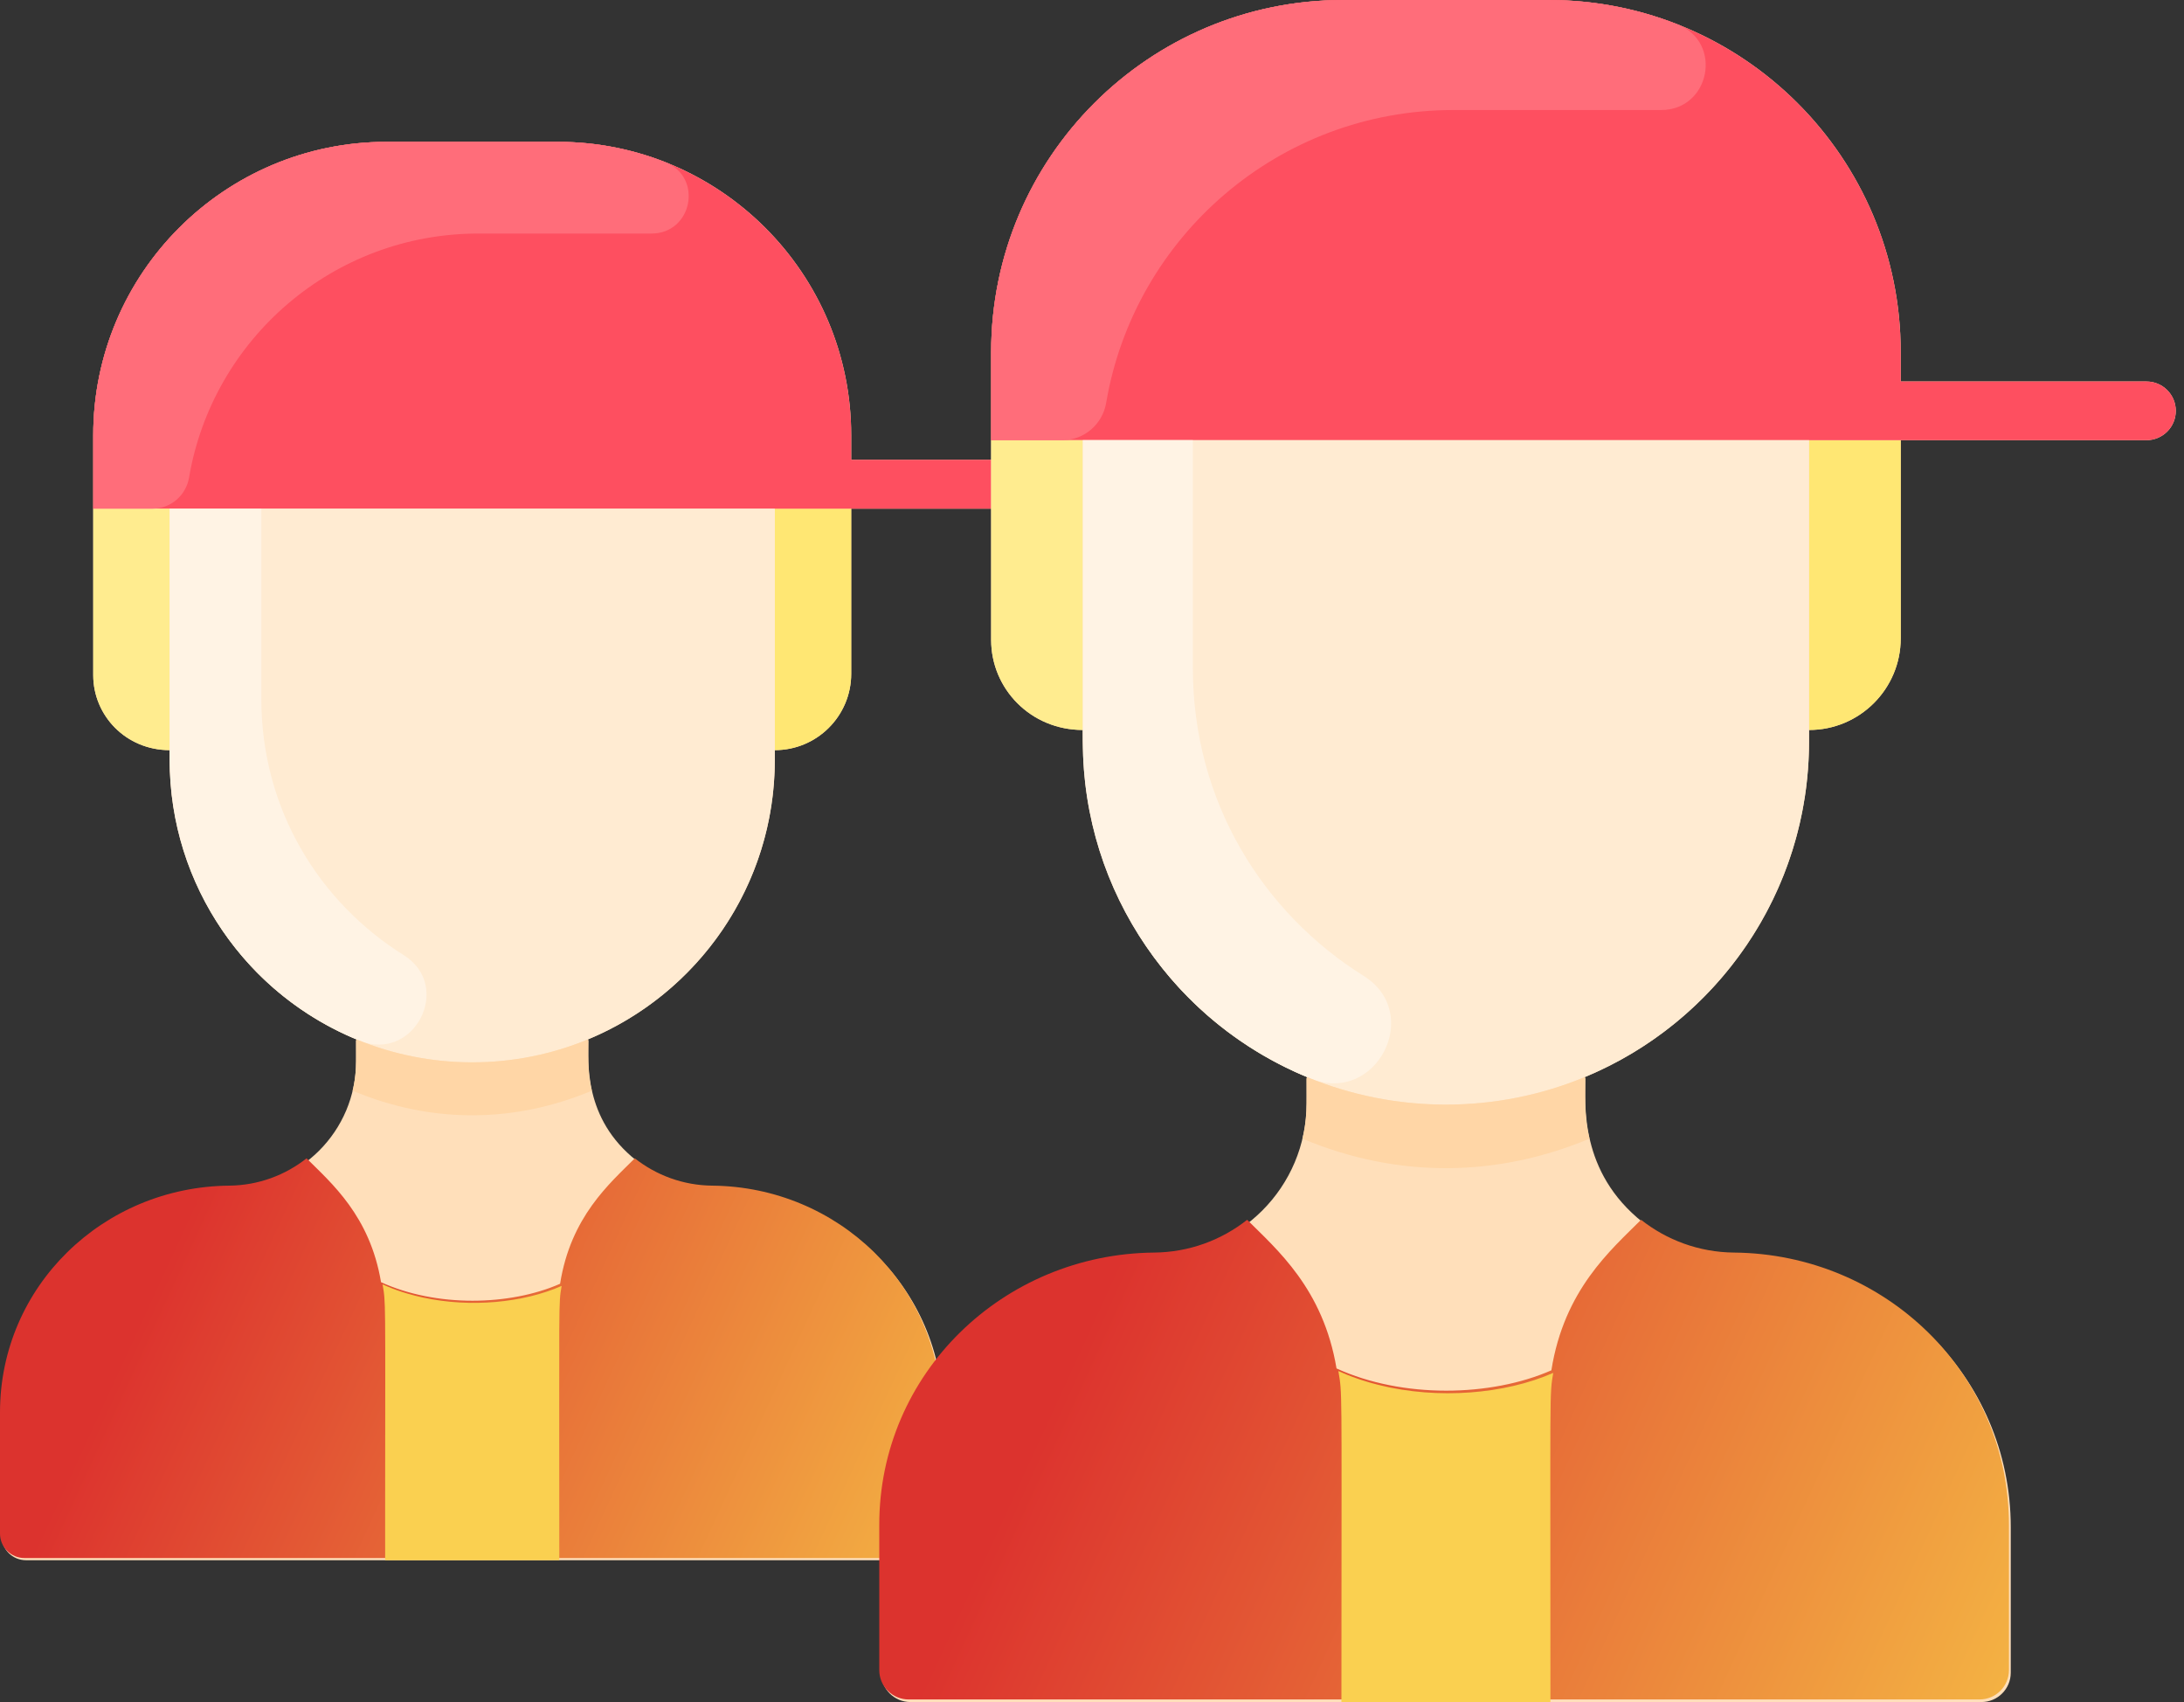 <?xml version="1.0" encoding="UTF-8"?>
<svg width="77px" height="60px" viewBox="0 0 77 60" version="1.1" xmlns="http://www.w3.org/2000/svg" xmlns:xlink="http://www.w3.org/1999/xlink">
    <rect x="0" y="0" width="77" height="60" fill="#333333" stroke="none"/>
    <!-- Generator: Sketch 64 (93537) - https://sketch.com -->
    <title>Group 3</title>
    <desc>Created with Sketch.</desc>
    <defs>
        <linearGradient x1="116.816%" y1="59.012%" x2="14.982%" y2="38.982%" id="linearGradient-1">
            <stop stop-color="#F6BE45" offset="0%"></stop>
            <stop stop-color="#DC332E" offset="100%"></stop>
            <stop stop-color="#DC332E" offset="100%"></stop>
        </linearGradient>
        <linearGradient x1="116.816%" y1="59.012%" x2="14.982%" y2="38.982%" id="linearGradient-2">
            <stop stop-color="#F6BE45" offset="0%"></stop>
            <stop stop-color="#DC332E" offset="100%"></stop>
            <stop stop-color="#DC332E" offset="100%"></stop>
        </linearGradient>
    </defs>
    <g id="Page-1" stroke="none" stroke-width="1" fill="none" fill-rule="evenodd">
        <g id="Artboard" transform="translate(-2178, -1755)">
            <g id="Group-3" transform="translate(2178, 1755)">
                <g id="person-copy" transform="translate(0, 5)">
                    <path d="M38.093,12.069 C38.093,12.545 37.707,12.931 37.231,12.931 L30.011,12.931 L30.011,18.75 C30.011,20.238 28.805,21.444 27.317,21.444 L27.317,21.781 C27.317,26.228 24.596,30.04 20.727,31.641 L20.744,31.681 C20.744,32.432 20.563,34.429 22.435,35.909 C23.186,36.503 24.135,36.862 25.165,36.872 C29.608,36.914 33.244,40.422 33.244,44.865 L33.244,49.138 C33.244,49.614 32.858,50 32.381,50 L0.916,50 C0.44,50 0.054,49.614 0.054,49.138 L0.054,44.865 C0.054,40.422 3.69,36.914 8.133,36.872 C10.566,36.849 12.554,34.877 12.554,32.417 L12.554,31.681 L12.57,31.641 C8.702,30.04 5.981,26.228 5.981,21.781 L5.981,21.444 C4.445,21.444 3.287,20.23 3.287,18.8 L3.287,10.345 C3.287,4.631 7.918,8.32667268e-15 13.631,8.32667268e-15 L19.666,8.32667268e-15 C25.379,8.32667268e-15 30.011,4.631 30.011,10.345 L30.011,11.207 L37.231,11.207 C37.707,11.207 38.093,11.593 38.093,12.069 Z" id="Path" fill="#FFDFBA" fill-rule="nonzero"></path>
                    <path d="M30.011,12.931 L30.011,18.75 C30.011,20.238 28.805,21.444 27.317,21.444 C27.317,20.073 27.317,15.524 27.317,12.931 L30.011,12.931 Z" id="Path" fill="#FFE773" fill-rule="nonzero"></path>
                    <path d="M38.093,12.069 C38.093,12.545 37.707,12.931 37.231,12.931 L3.287,12.931 L3.287,10.345 C3.287,4.631 7.918,0 13.631,0 L19.666,0 C25.379,0 30.011,4.631 30.011,10.345 L30.011,11.207 L37.231,11.207 C37.707,11.207 38.093,11.593 38.093,12.069 Z" id="Path" fill="#FE4F60" fill-rule="nonzero"></path>
                    <path d="M27.317,21.781 C27.317,27.675 22.538,32.449 16.649,32.449 C11.1,32.449 5.981,28.136 5.981,21.444 L5.981,12.931 L27.317,12.931 L27.317,21.781 Z" id="Path" fill="#FFEBD2" fill-rule="nonzero"></path>
                    <path d="M33.19,44.789 L33.19,49.062 C33.19,49.538 32.804,49.924 32.328,49.924 L0.862,49.924 C0.386,49.924 7.99360578e-14,49.538 7.99360578e-14,49.062 L7.99360578e-14,44.789 C7.99360578e-14,40.346 3.636,36.838 8.079,36.796 C9.109,36.786 10.057,36.427 10.808,35.833 C11.674,36.699 13.043,37.854 13.434,40.2 C15.377,41.086 17.972,41.036 19.747,40.255 C20.121,37.889 21.493,36.722 22.381,35.833 C23.133,36.427 24.081,36.786 25.111,36.796 C29.554,36.838 33.19,40.346 33.19,44.789 Z" id="Path-Copy" fill="url(#linearGradient-1)"></path>
                    <path d="M13.579,50 L13.579,48.125 C13.583,40.619 13.603,40.954 13.488,40.276 C13.708,40.376 13.935,40.464 14.169,40.541 C14.227,40.56 14.285,40.578 14.343,40.595 L14.169,40.541 C14.236,40.563 14.304,40.584 14.372,40.604 L14.343,40.595 C14.53,40.651 14.721,40.7 14.913,40.741 C16.586,41.102 18.44,40.929 19.801,40.331 C19.689,41.023 19.719,40.549 19.719,50 L13.579,50 Z" id="Combined-Shape" fill="#FAD050" fill-rule="nonzero"></path>
                    <path d="M5.981,12.931 L5.981,21.444 C4.445,21.444 3.287,20.23 3.287,18.8 L3.287,12.931 L5.981,12.931 Z" id="Path" fill="#FFEC8F" fill-rule="nonzero"></path>
                    <path d="M9.213,12.931 L9.213,19.626 C9.213,23.56 11.281,26.823 14.233,28.67 C15.987,29.767 14.604,32.458 12.684,31.688 C8.736,30.103 5.981,26.256 5.981,21.781 L5.981,12.931 L9.213,12.931 Z" id="Path" fill="#FFF3E4" fill-rule="nonzero"></path>
                    <path d="M20.865,33.45 C18.21,34.562 15.293,34.648 12.432,33.45 C12.578,32.844 12.554,32.452 12.554,31.681 L12.57,31.641 C15.165,32.718 18.127,32.72 20.727,31.641 L20.744,31.681 C20.744,32.452 20.719,32.844 20.865,33.45 L20.865,33.45 Z" id="Path" fill="#FFD6A6" fill-rule="nonzero"></path>
                    <path d="M23.453,0.715 C24.801,1.246 24.409,3.241 22.96,3.233 C22.91,3.233 16.914,3.233 16.864,3.233 C11.746,3.233 7.495,6.95 6.666,11.833 C6.559,12.464 6.02,12.931 5.379,12.931 L3.287,12.931 L3.287,10.345 C3.287,4.632 7.918,0 13.631,0 L19.666,0 C21.003,0 22.28,0.253 23.453,0.715 Z" id="Path" fill="#FF6D7A" fill-rule="nonzero"></path>
                </g>
                <g id="person" transform="translate(31, 0)">
                    <path d="M45.711,14.483 C45.711,15.054 45.248,15.517 44.677,15.517 L36.013,15.517 L36.013,22.5 C36.013,24.286 34.566,25.733 32.78,25.733 L32.78,26.137 C32.78,31.474 29.515,36.048 24.873,37.969 L24.892,38.017 C24.892,38.919 24.676,41.314 26.922,43.091 C27.824,43.804 28.962,44.234 30.198,44.246 C35.529,44.297 39.892,48.507 39.892,53.838 L39.892,58.966 C39.892,59.537 39.429,60 38.858,60 L1.099,60 C0.528,60 0.065,59.537 0.065,58.966 L0.065,53.838 C0.065,48.507 4.428,44.297 9.759,44.246 C12.679,44.219 15.065,41.853 15.065,38.9 L15.065,38.017 L15.084,37.969 C10.442,36.048 7.177,31.474 7.177,26.137 L7.177,25.733 C5.334,25.733 3.944,24.276 3.944,22.559 L3.944,12.414 C3.944,5.558 9.502,9.99200722e-15 16.358,9.99200722e-15 L23.599,9.99200722e-15 C30.455,9.99200722e-15 36.013,5.558 36.013,12.414 L36.013,13.448 L44.677,13.448 C45.248,13.448 45.711,13.911 45.711,14.483 Z" id="Path" fill="#FFDFBA" fill-rule="nonzero"></path>
                    <path d="M36.013,15.517 L36.013,22.5 C36.013,24.286 34.566,25.733 32.78,25.733 C32.78,24.088 32.78,18.628 32.78,15.517 L36.013,15.517 Z" id="Path" fill="#FFE773" fill-rule="nonzero"></path>
                    <path d="M45.711,14.483 C45.711,15.054 45.248,15.517 44.677,15.517 L3.944,15.517 L3.944,12.414 C3.944,5.558 9.502,0 16.358,0 L23.599,0 C30.455,0 36.013,5.558 36.013,12.414 L36.013,13.448 L44.677,13.448 C45.248,13.448 45.711,13.911 45.711,14.483 Z" id="Path" fill="#FE4F60" fill-rule="nonzero"></path>
                    <path d="M32.78,26.137 C32.78,33.21 27.046,38.939 19.978,38.939 C13.32,38.939 7.177,33.763 7.177,25.733 L7.177,15.517 L32.78,15.517 L32.78,26.137 Z" id="Path" fill="#FFEBD2" fill-rule="nonzero"></path>
                    <path d="M39.828,53.747 L39.828,58.874 C39.828,59.446 39.365,59.909 38.793,59.909 L1.034,59.909 C0.463,59.909 9.59232693e-14,59.446 9.59232693e-14,58.874 L9.59232693e-14,53.747 C9.59232693e-14,48.416 4.363,44.205 9.694,44.155 C10.931,44.143 12.069,43.712 12.97,43 C14.009,44.039 15.651,45.425 16.121,48.24 C18.452,49.304 21.566,49.243 23.696,48.306 C24.145,45.466 25.791,44.067 26.858,43 C27.759,43.712 28.897,44.143 30.133,44.155 C35.465,44.205 39.828,48.416 39.828,53.747 Z" id="Path" fill="url(#linearGradient-2)"></path>
                    <path d="M16.294,60 L16.295,58.079 C16.298,48.732 16.325,49.155 16.186,48.331 L16.489,48.461 C16.551,48.486 16.614,48.511 16.678,48.535 C16.724,48.552 16.77,48.569 16.816,48.585 L16.678,48.535 C16.771,48.57 16.864,48.603 16.959,48.634 L16.816,48.585 C16.936,48.628 17.057,48.667 17.18,48.705 L16.959,48.634 C17.067,48.67 17.176,48.704 17.286,48.736 L17.18,48.705 C17.287,48.737 17.395,48.768 17.504,48.796 L17.286,48.736 C17.402,48.77 17.519,48.801 17.638,48.83 L17.504,48.796 C17.63,48.829 17.757,48.859 17.885,48.887 L17.638,48.83 C19.71,49.339 22.057,49.146 23.761,48.397 C23.627,49.228 23.663,48.659 23.663,60 L16.294,60 Z" id="Combined-Shape" fill="#FAD050" fill-rule="nonzero"></path>
                    <path d="M7.177,15.517 L7.177,25.733 C5.333,25.733 3.944,24.276 3.944,22.559 L3.944,15.517 L7.177,15.517 Z" id="Path" fill="#FFEC8F" fill-rule="nonzero"></path>
                    <path d="M11.056,15.517 L11.056,23.551 C11.056,28.272 13.538,32.188 17.08,34.404 C19.185,35.721 17.525,38.95 15.221,38.025 C10.484,36.124 7.177,31.507 7.177,26.137 L7.177,15.517 L11.056,15.517 Z" id="Path" fill="#FFF3E4" fill-rule="nonzero"></path>
                    <path d="M25.038,40.141 C21.853,41.474 18.351,41.578 14.919,40.141 C15.094,39.413 15.065,38.942 15.065,38.017 L15.084,37.969 C18.198,39.262 21.753,39.265 24.873,37.969 L24.892,38.017 C24.892,38.942 24.863,39.413 25.038,40.141 L25.038,40.141 Z" id="Path" fill="#FFD6A6" fill-rule="nonzero"></path>
                    <path d="M28.143,0.858 C29.761,1.495 29.29,3.89 27.552,3.879 C27.492,3.879 20.297,3.879 20.237,3.879 C14.095,3.879 8.994,8.34 8,14.199 C7.871,14.957 7.224,15.517 6.455,15.517 L3.944,15.517 L3.944,12.414 C3.944,5.558 9.502,0 16.358,0 L23.599,0 C25.203,0 26.736,0.304 28.143,0.858 Z" id="Path" fill="#FF6D7A" fill-rule="nonzero"></path>
                </g>
            </g>
        </g>
    </g>
</svg>